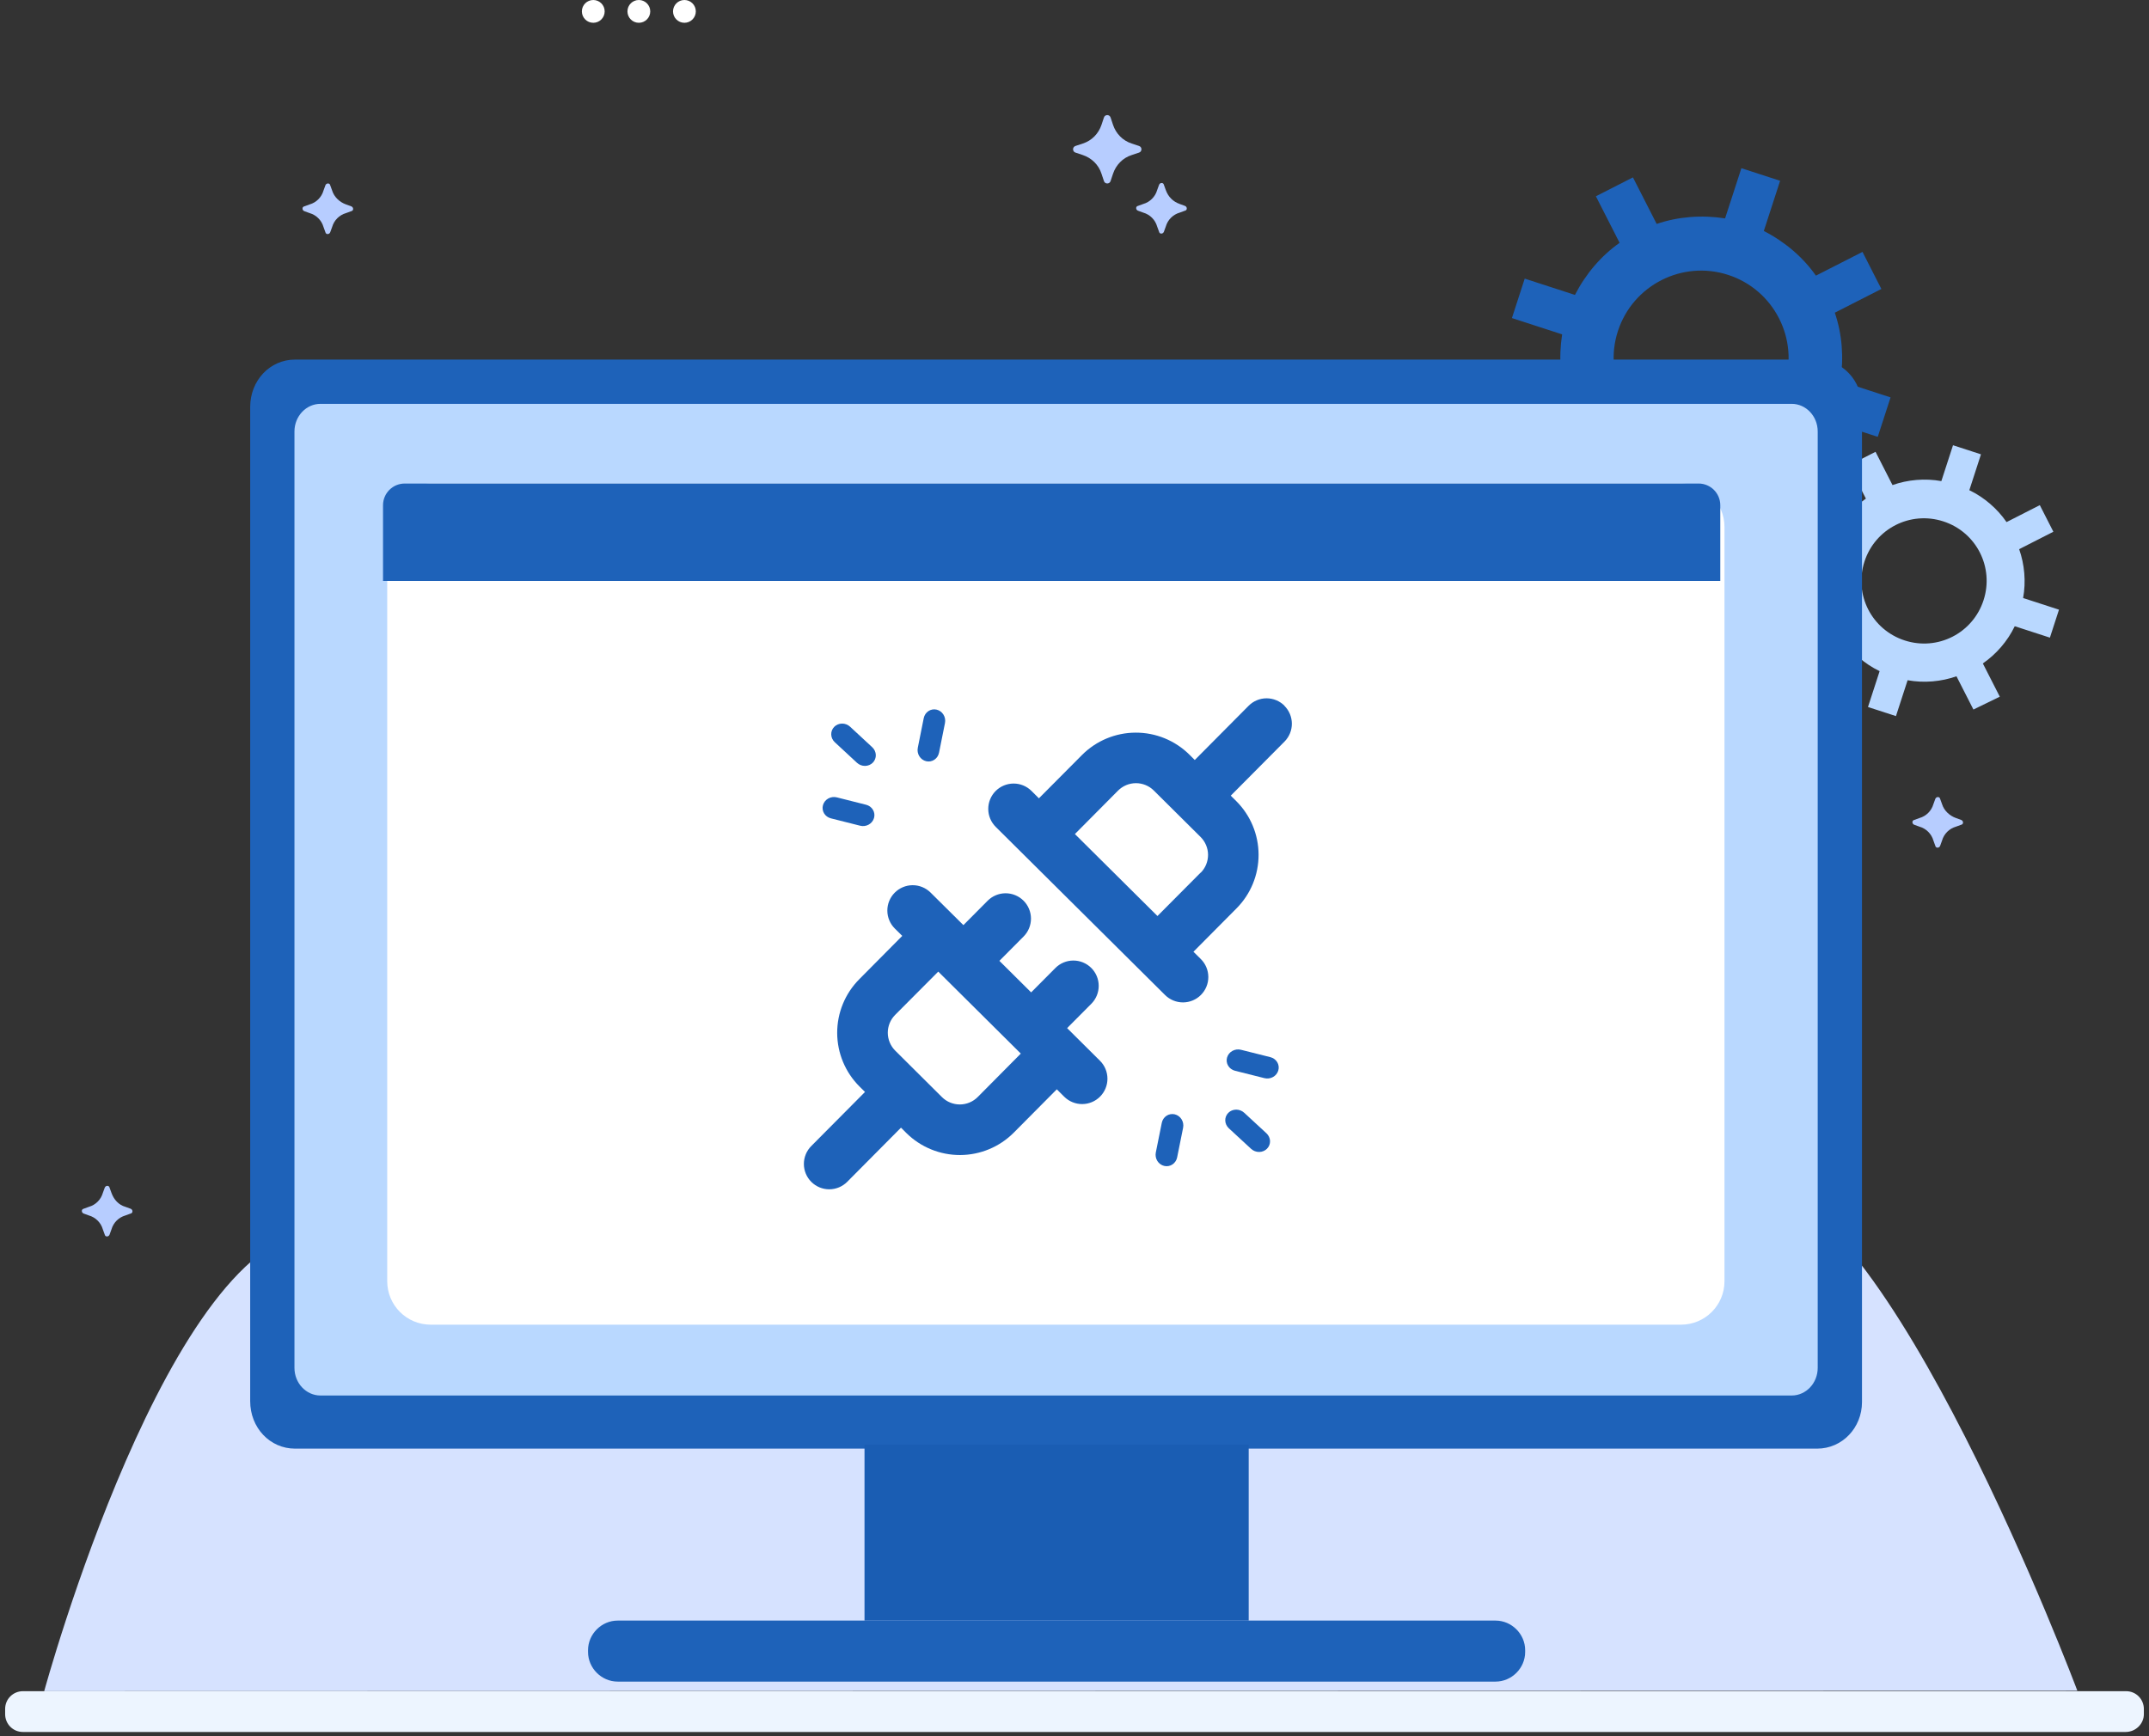 <svg width="198" height="160" viewBox="0 0 198 160" fill="none" xmlns="http://www.w3.org/2000/svg">
<rect x="0" y="0" width="198" height="160" fill="#333333" stroke="none"/>
<path d="M4.072 155.854C4.072 155.854 15.656 113.411 29.494 113.411C43.332 113.411 41.785 130.742 60.354 130.742C78.923 130.742 83.167 79.368 103.284 79.368C123.4 79.368 114.381 120.971 129.236 120.971C144.091 120.971 148.91 109.034 161.378 109.034C173.846 109.034 191.398 155.81 191.398 155.81L4.072 155.854Z" fill="#D6E2FF"/>
<path d="M188.87 58.763L189.707 56.185L186.402 55.112C186.676 53.594 186.532 52.013 186.037 50.61L189.189 49.003L187.94 46.552L184.875 48.114C184.031 46.89 182.836 45.844 181.446 45.174L182.519 41.869L179.942 41.032L178.869 44.337C177.35 44.063 175.769 44.207 174.367 44.702L172.804 41.637L170.353 42.887L171.915 45.951C170.691 46.796 169.646 47.991 168.975 49.38L165.67 48.307L164.833 50.885L168.138 51.958C167.864 53.476 168.008 55.057 168.503 56.46L165.438 58.022L166.688 60.474L169.752 58.911C170.597 60.135 171.792 61.181 173.181 61.851L172.108 65.156L174.686 65.993L175.759 62.688C177.277 62.962 178.858 62.818 180.261 62.324L181.823 65.388L184.253 64.204L182.691 61.14C183.915 60.295 184.961 59.101 185.631 57.711L188.87 58.763ZM175.489 59.021C172.449 58.033 170.797 54.794 171.784 51.754C172.772 48.713 176.011 47.062 179.051 48.049C182.092 49.036 183.743 52.276 182.756 55.316C181.768 58.356 178.529 60.008 175.489 59.021Z" fill="#B9D8FF"/>
<path d="M173.009 40.257L174.189 36.622L169.563 35.119C169.897 32.963 169.727 30.789 169.052 28.816L173.342 26.63L171.602 23.215L167.311 25.402C166.112 23.697 164.452 22.282 162.511 21.286L164.013 16.66L160.444 15.501L158.942 20.127C156.786 19.792 154.612 19.963 152.639 20.637L150.452 16.347L147.038 18.088L149.224 22.378C147.52 23.578 146.104 25.237 145.108 27.179L140.482 25.676L139.302 29.311L143.928 30.814C143.593 32.97 143.764 35.144 144.439 37.117L140.149 39.304L141.889 42.718L146.179 40.531C147.379 42.236 149.038 43.651 150.98 44.647L149.478 49.274L153.113 50.454L154.615 45.828C156.771 46.162 158.945 45.992 160.918 45.317L163.105 49.607L166.519 47.867L164.332 43.576C166.037 42.377 167.453 40.717 168.448 38.776L173.009 40.257ZM154.245 40.666C150.015 39.293 147.694 34.74 149.068 30.51C150.441 26.28 154.994 23.959 159.224 25.333C163.454 26.706 165.775 31.259 164.401 35.489C163.028 39.719 158.475 42.04 154.245 40.666Z" fill="#1E62B9"/>
<path d="M167.424 133.501H27.183C24.869 133.501 23.051 131.576 23.051 129.126V37.513C23.051 35.063 24.869 33.138 27.183 33.138H167.424C169.738 33.138 171.556 35.063 171.556 37.513V129.214C171.556 131.576 169.738 133.501 167.424 133.501Z" fill="#1E62B9"/>
<path d="M165.078 128.605H29.529C28.206 128.605 27.13 127.464 27.13 126.059V39.763C27.13 38.359 28.206 37.217 29.529 37.217H165.078C166.401 37.217 167.476 38.359 167.476 39.763V126.059C167.476 127.464 166.401 128.605 165.078 128.605Z" fill="#B9D8FF"/>
<path d="M154.887 44.561H39.677C37.468 44.561 35.677 46.352 35.677 48.561V118.077C35.677 120.287 37.468 122.077 39.677 122.077H154.887C157.097 122.077 158.887 120.287 158.887 118.077V48.561C158.887 46.352 157.097 44.561 154.887 44.561Z" fill="white"/>
<path d="M98.321 94.748L100.553 92.503C100.989 92.063 101.233 91.468 101.231 90.848C101.229 90.228 100.981 89.635 100.541 89.198C100.102 88.762 99.507 88.517 98.887 88.52C98.267 88.522 97.674 88.77 97.237 89.21L95.006 91.455L92.08 88.549L94.311 86.304C94.748 85.865 94.992 85.269 94.99 84.65C94.988 84.03 94.74 83.437 94.3 83C93.86 82.563 93.265 82.319 92.645 82.321C92.026 82.323 91.432 82.572 90.996 83.011L88.764 85.256L85.739 82.256C85.299 81.819 84.704 81.575 84.085 81.577C83.465 81.579 82.871 81.828 82.435 82.267C81.998 82.707 81.754 83.302 81.756 83.922C81.758 84.541 82.007 85.135 82.446 85.572L83.131 86.248L79.168 90.244C77.86 91.561 77.129 93.343 77.135 95.199C77.142 97.055 77.885 98.832 79.202 100.139L79.699 100.631L74.744 105.619C74.308 106.058 74.064 106.654 74.066 107.273C74.068 107.893 74.316 108.486 74.756 108.923C75.195 109.36 75.791 109.604 76.41 109.602C77.03 109.6 77.624 109.351 78.06 108.912L83.013 103.922L83.508 104.416C84.827 105.721 86.609 106.45 88.463 106.444C90.318 106.437 92.095 105.696 93.404 104.382L97.369 100.388L98.053 101.069C98.493 101.506 99.088 101.75 99.708 101.748C100.328 101.746 100.921 101.498 101.358 101.058C101.794 100.618 102.039 100.023 102.036 99.404C102.034 98.784 101.786 98.19 101.346 97.754L98.321 94.748ZM90.09 101.091C89.874 101.309 89.617 101.483 89.334 101.602C89.051 101.72 88.747 101.782 88.44 101.783C88.133 101.784 87.829 101.724 87.545 101.608C87.261 101.491 87.003 101.319 86.786 101.103L82.489 96.83C82.271 96.614 82.097 96.357 81.979 96.074C81.86 95.79 81.798 95.487 81.797 95.18C81.796 94.873 81.856 94.569 81.972 94.285C82.089 94.001 82.261 93.743 82.478 93.525L86.447 89.54L94.053 97.095L90.09 101.091ZM118.344 65.034C118.127 64.818 117.868 64.646 117.585 64.529C117.301 64.413 116.996 64.353 116.689 64.354C116.383 64.355 116.079 64.417 115.796 64.535C115.513 64.654 115.256 64.828 115.04 65.046L110.081 70.039L109.586 69.545C108.268 68.24 106.486 67.51 104.631 67.517C102.776 67.523 100.999 68.265 99.69 69.579L95.721 73.57L95.037 72.888C94.597 72.451 94.002 72.207 93.382 72.209C92.762 72.212 92.169 72.46 91.732 72.899C91.296 73.339 91.052 73.934 91.054 74.554C91.056 75.174 91.304 75.767 91.744 76.204L107.347 91.7C107.787 92.136 108.382 92.38 109.002 92.378C109.621 92.376 110.215 92.128 110.651 91.688C111.088 91.249 111.332 90.653 111.33 90.034C111.328 89.414 111.08 88.821 110.64 88.384L109.959 87.71L113.928 83.713C115.236 82.397 115.967 80.614 115.96 78.759C115.954 76.903 115.211 75.126 113.894 73.818L113.397 73.326L118.352 68.339C118.567 68.121 118.738 67.863 118.854 67.579C118.97 67.295 119.029 66.992 119.027 66.685C119.025 66.379 118.963 66.075 118.845 65.793C118.726 65.51 118.552 65.254 118.334 65.038L118.344 65.034ZM110.622 80.417L106.644 84.417L99.037 76.863L103.006 72.866C103.222 72.648 103.479 72.475 103.762 72.356C104.045 72.237 104.349 72.176 104.656 72.174C104.963 72.174 105.267 72.233 105.551 72.35C105.835 72.466 106.093 72.638 106.31 72.855L110.613 77.128C110.831 77.344 111.004 77.601 111.123 77.884C111.242 78.167 111.304 78.471 111.305 78.778C111.306 79.085 111.246 79.389 111.129 79.673C111.013 79.957 110.841 80.215 110.624 80.432L110.622 80.417Z" fill="#1E62B9"/>
<path d="M77.192 66.762C77.068 66.813 76.957 66.888 76.864 66.982C76.771 67.076 76.699 67.187 76.651 67.309C76.603 67.431 76.581 67.562 76.586 67.694C76.591 67.826 76.622 67.956 76.678 68.078C76.735 68.199 76.815 68.31 76.915 68.402L78.954 70.293C79.054 70.386 79.17 70.459 79.298 70.509C79.425 70.558 79.56 70.584 79.696 70.583C79.832 70.582 79.965 70.555 80.089 70.504C80.213 70.453 80.324 70.378 80.417 70.284C80.509 70.191 80.582 70.079 80.629 69.957C80.677 69.835 80.699 69.704 80.694 69.573C80.689 69.441 80.658 69.31 80.602 69.189C80.546 69.067 80.465 68.957 80.366 68.864L78.326 66.973C78.227 66.88 78.111 66.807 77.983 66.757C77.856 66.707 77.721 66.682 77.585 66.683C77.449 66.684 77.315 66.711 77.192 66.762Z" fill="#1E62B9"/>
<path d="M86.652 65.561C86.544 65.483 86.422 65.427 86.293 65.397C86.165 65.367 86.032 65.363 85.903 65.386C85.774 65.409 85.651 65.459 85.541 65.532C85.431 65.605 85.336 65.7 85.262 65.811C85.188 65.923 85.136 66.049 85.109 66.182L84.563 68.909C84.535 69.042 84.534 69.18 84.558 69.314C84.582 69.449 84.631 69.578 84.703 69.693C84.775 69.808 84.867 69.908 84.976 69.987C85.084 70.065 85.206 70.121 85.334 70.151C85.463 70.181 85.595 70.185 85.724 70.162C85.853 70.138 85.976 70.089 86.086 70.016C86.196 69.943 86.291 69.848 86.365 69.737C86.439 69.625 86.491 69.499 86.519 69.366L87.065 66.639C87.092 66.506 87.094 66.368 87.07 66.234C87.046 66.099 86.997 65.97 86.925 65.855C86.853 65.74 86.761 65.64 86.652 65.561Z" fill="#1E62B9"/>
<path d="M76.008 73.843C75.925 73.948 75.863 74.067 75.827 74.194C75.79 74.32 75.78 74.453 75.797 74.583C75.814 74.713 75.857 74.838 75.924 74.951C75.992 75.065 76.082 75.164 76.19 75.244C76.298 75.323 76.421 75.382 76.553 75.415L79.25 76.095C79.381 76.129 79.519 76.137 79.654 76.119C79.79 76.102 79.921 76.059 80.039 75.993C80.158 75.927 80.262 75.84 80.346 75.735C80.43 75.631 80.492 75.512 80.528 75.385C80.565 75.259 80.575 75.126 80.558 74.996C80.541 74.867 80.498 74.741 80.43 74.628C80.363 74.514 80.273 74.415 80.165 74.335C80.057 74.256 79.934 74.198 79.802 74.164L77.105 73.484C76.974 73.45 76.836 73.442 76.701 73.459C76.565 73.476 76.434 73.519 76.315 73.585C76.197 73.651 76.092 73.739 76.008 73.843Z" fill="#1E62B9"/>
<path d="M116.407 106.082C116.532 106.031 116.643 105.956 116.736 105.862C116.83 105.768 116.902 105.657 116.95 105.535C116.998 105.413 117.02 105.282 117.016 105.15C117.011 105.018 116.979 104.887 116.923 104.766C116.866 104.644 116.786 104.534 116.686 104.441L114.637 102.549C114.538 102.457 114.421 102.383 114.293 102.334C114.165 102.284 114.029 102.259 113.893 102.259C113.756 102.26 113.622 102.287 113.498 102.338C113.374 102.389 113.262 102.464 113.169 102.558C113.076 102.652 113.004 102.763 112.956 102.885C112.908 103.007 112.886 103.138 112.89 103.27C112.895 103.402 112.927 103.533 112.983 103.654C113.04 103.776 113.12 103.886 113.22 103.979L115.268 105.871C115.368 105.964 115.485 106.037 115.613 106.087C115.74 106.137 115.876 106.162 116.013 106.161C116.149 106.16 116.283 106.134 116.407 106.082Z" fill="#1E62B9"/>
<path d="M106.907 107.283C107.016 107.362 107.139 107.418 107.268 107.448C107.397 107.478 107.53 107.482 107.659 107.459C107.789 107.435 107.913 107.386 108.023 107.313C108.134 107.24 108.229 107.145 108.303 107.033C108.378 106.922 108.43 106.796 108.457 106.662L109.006 103.934C109.033 103.801 109.035 103.663 109.01 103.528C108.986 103.394 108.937 103.265 108.865 103.15C108.793 103.034 108.7 102.934 108.591 102.856C108.482 102.777 108.36 102.721 108.231 102.691C108.102 102.661 107.969 102.658 107.84 102.681C107.71 102.704 107.586 102.753 107.476 102.826C107.366 102.899 107.27 102.994 107.196 103.106C107.121 103.217 107.069 103.343 107.042 103.477L106.493 106.205C106.465 106.338 106.464 106.476 106.488 106.611C106.512 106.745 106.561 106.874 106.633 106.989C106.705 107.105 106.798 107.205 106.907 107.283Z" fill="#1E62B9"/>
<path d="M117.596 98.998C117.68 98.893 117.742 98.774 117.778 98.647C117.815 98.52 117.825 98.388 117.808 98.258C117.791 98.128 117.748 98.002 117.68 97.889C117.612 97.775 117.522 97.676 117.413 97.596C117.305 97.516 117.181 97.458 117.049 97.425L114.341 96.745C114.209 96.711 114.071 96.703 113.935 96.72C113.799 96.738 113.667 96.781 113.548 96.847C113.429 96.912 113.324 97 113.24 97.104C113.155 97.209 113.093 97.328 113.057 97.455C113.02 97.581 113.01 97.714 113.027 97.844C113.044 97.974 113.088 98.099 113.156 98.213C113.223 98.326 113.314 98.425 113.422 98.505C113.53 98.585 113.654 98.643 113.786 98.677L116.494 99.357C116.626 99.391 116.764 99.399 116.901 99.382C117.037 99.365 117.168 99.322 117.287 99.256C117.407 99.19 117.511 99.102 117.596 98.998Z" fill="#1E62B9"/>
<path d="M156.5 44.561H37.29C36.185 44.561 35.29 45.456 35.29 46.561V53.537H158.5V46.561C158.5 45.456 157.605 44.561 156.5 44.561Z" fill="#1E62B9"/>
<path d="M115.05 133.137H79.653V149.347H115.05V133.137Z" fill="#1A5DB3"/>
<path d="M137.793 154.971H56.91C55.421 154.971 54.18 153.73 54.18 152.242V152.076C54.18 150.588 55.421 149.347 56.91 149.347H137.793C139.281 149.347 140.522 150.588 140.522 152.076V152.242C140.522 153.73 139.281 154.971 137.793 154.971Z" fill="#1E62B9"/>
<path d="M104.273 13.227L104.936 13.448C105.246 13.537 105.246 13.979 104.936 14.067L104.273 14.288C103.433 14.553 102.814 15.216 102.549 16.012L102.328 16.675C102.239 16.985 101.797 16.985 101.709 16.675L101.488 16.012C101.223 15.172 100.559 14.553 99.764 14.288L99.1 14.067C98.791 13.979 98.791 13.537 99.1 13.448L99.764 13.227C100.604 12.962 101.223 12.299 101.488 11.503L101.709 10.839C101.797 10.53 102.239 10.53 102.328 10.839L102.549 11.503C102.814 12.299 103.433 12.962 104.273 13.227Z" fill="#B7CDFF"/>
<path d="M108.694 18.798L109.18 18.975C109.402 19.063 109.402 19.373 109.18 19.417L108.694 19.594C108.075 19.771 107.589 20.257 107.412 20.876L107.235 21.362C107.147 21.583 106.837 21.583 106.793 21.362L106.616 20.876C106.439 20.257 105.953 19.771 105.334 19.594L104.848 19.417C104.627 19.329 104.627 19.019 104.848 18.975L105.334 18.798C105.953 18.621 106.439 18.135 106.616 17.516L106.793 17.03C106.881 16.808 107.191 16.808 107.235 17.03L107.412 17.516C107.633 18.135 108.075 18.577 108.694 18.798Z" fill="#B7CDFF"/>
<path d="M31.884 18.841L32.37 19.018C32.591 19.106 32.591 19.416 32.37 19.46L31.884 19.637C31.265 19.814 30.779 20.3 30.602 20.919L30.425 21.405C30.336 21.626 30.027 21.626 29.983 21.405L29.806 20.919C29.629 20.3 29.143 19.814 28.524 19.637L28.037 19.46C27.816 19.372 27.816 19.062 28.037 19.018L28.524 18.841C29.143 18.664 29.629 18.178 29.806 17.559L29.983 17.073C30.071 16.852 30.381 16.852 30.425 17.073L30.602 17.559C30.779 18.134 31.265 18.62 31.884 18.841Z" fill="#B7CDFF"/>
<path d="M11.553 111.217L12.039 111.394C12.26 111.483 12.26 111.792 12.039 111.836L11.553 112.013C10.934 112.19 10.448 112.676 10.271 113.295L10.094 113.782C10.005 114.003 9.696 114.003 9.652 113.782L9.475 113.295C9.298 112.676 8.812 112.19 8.193 112.013L7.707 111.836C7.485 111.748 7.485 111.439 7.707 111.394L8.193 111.217C8.812 111.041 9.298 110.554 9.475 109.935L9.652 109.449C9.74 109.228 10.05 109.228 10.094 109.449L10.271 109.935C10.492 110.554 10.934 111.041 11.553 111.217Z" fill="#B7CDFF"/>
<path d="M180.215 75.387L180.701 75.564C180.922 75.653 180.922 75.962 180.701 76.006L180.215 76.183C179.596 76.36 179.109 76.846 178.932 77.465L178.756 77.952C178.667 78.173 178.358 78.173 178.313 77.952L178.137 77.465C177.96 76.846 177.473 76.36 176.854 76.183L176.368 76.006C176.147 75.918 176.147 75.609 176.368 75.564L176.854 75.387C177.473 75.21 177.96 74.724 178.137 74.105L178.313 73.619C178.402 73.398 178.711 73.398 178.756 73.619L178.932 74.105C179.109 74.68 179.596 75.166 180.215 75.387Z" fill="#B7CDFF"/>
<path d="M195.846 159.612H2.11C1.181 159.612 0.474 158.86 0.474 157.976V157.49C0.474 156.561 1.225 155.854 2.11 155.854H195.89C196.819 155.854 197.526 156.606 197.526 157.49V157.976C197.526 158.86 196.775 159.612 195.846 159.612Z" fill="#EDF5FF"/>
<ellipse cx="54.662" cy="1.05" rx="1.05" ry="1.05" fill="white"/>
<ellipse cx="58.861" cy="1.05" rx="1.05" ry="1.05" fill="white"/>
<ellipse cx="63.06" cy="1.05" rx="1.05" ry="1.05" fill="white"/>
</svg>

